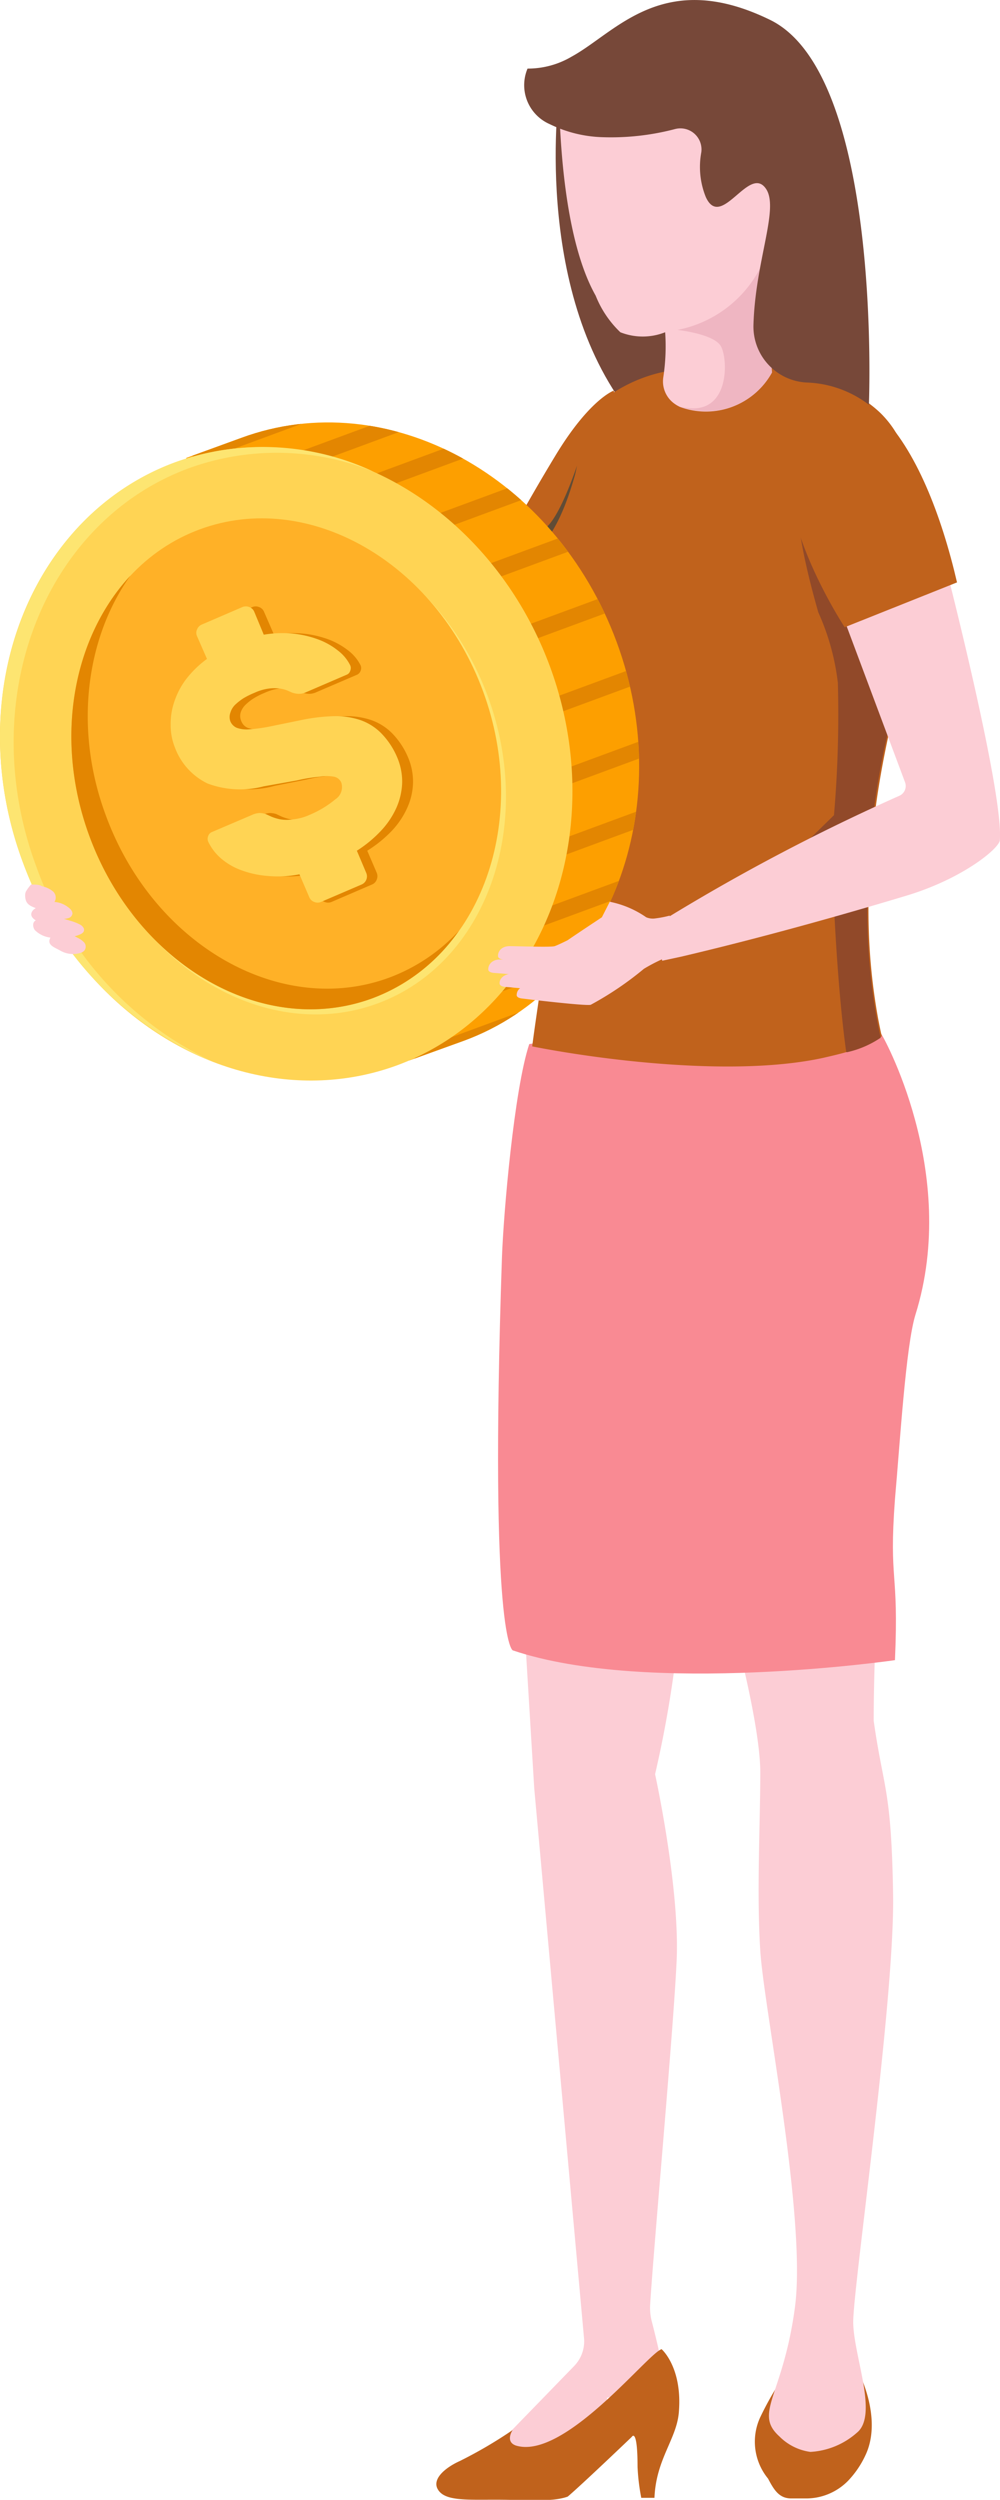 <svg xmlns="http://www.w3.org/2000/svg" xmlns:xlink="http://www.w3.org/1999/xlink" viewBox="0 0 64.45 161.09"><defs><style>.cls-1{fill:none;}.cls-2{isolation:isolate;}.cls-3{fill:#fccdd5;}.cls-4{fill:#c0621c;}.cls-5{fill:#774839;}.cls-6{fill:#f98a93;}.cls-7{fill:#013651;opacity:0.5;mix-blend-mode:multiply;}.cls-8{fill:#914929;}.cls-9{fill:#efb6c2;}.cls-10{fill:#fd9f00;}.cls-11{clip-path:url(#clip-path);}.cls-12{fill:#e38601;}.cls-13{fill:#ffd454;}.cls-14{fill:#fde571;}.cls-15{fill:#ffb127;}</style><clipPath id="clip-path"><path class="cls-1" d="M15.57,28.21,12,29.51,26.37,68.34l3.54-1.28c9.38-3.46,13.79-15,9.83-25.7S25,24.75,15.57,28.21Z"/></clipPath></defs><g class="cls-2"><g id="圖層_2" data-name="圖層 2"><g id="OBJECTS"><path class="cls-3" d="M33,156.59l4-4.12a2.28,2.28,0,0,0,.64-1.8l-3.21-35.45-.61-10.07,10.24-4.59a73.12,73.12,0,0,1-1.84,13.77s1.6,7.29,1.39,12c-.2,4.47-1.5,18.66-1.71,22.23a3.44,3.44,0,0,0,.1,1c.69,2.67.92,4.17.92,4.17l-3.79.78-.06.63s-1.87,1.49-2,1.63-3.62,1.93-4,2-.93-.79-.93-.79Z"/><path class="cls-4" d="M42.64,151.38s1.36,1.17,1.11,4.09c-.15,1.72-1.47,3-1.57,5.49h-.85a13.4,13.4,0,0,1-.24-2c0-2.57-.37-1.93-.37-1.93s-3.24,3.1-4.13,3.85c-1,.37-2.7.2-4.64.2s-3.25.08-3.71-.63.52-1.47,1.39-1.86a28.6,28.6,0,0,0,3.41-2s-.51.75.21,1C36.37,158.55,41.76,151.64,42.64,151.38Z"/><path class="cls-4" d="M49,155.76a20.69,20.69,0,0,1,2.78-4.33l-.2.51,3.74.88s1.59,3,.46,5.39a6.07,6.07,0,0,1-1.13,1.66A3.79,3.79,0,0,1,52,161h-1c-.8,0-1.13-.58-1.5-1.28A3.75,3.75,0,0,1,49,155.76Z"/><path class="cls-3" d="M46.94,103.55S49,110.87,49,114.21s-.24,7.73,0,11.5,3,17.3,2.23,23-2.68,6.77-1,8.29a3.47,3.47,0,0,0,2,1,4.94,4.94,0,0,0,3-1.24c1.39-1.13-.21-4.93-.24-7.09s2.68-20.73,2.57-27.59-.62-6.75-1.25-11.19c0-4.73.4-11.24.4-11.24"/><path class="cls-5" d="M36.06,5.72s-1.84,12.84,4.53,20.9,3.82-4.31,3.82-4.31L42.85,8.21Z"/><path class="cls-3" d="M33.5,34S29.85,40.56,29,42.19,25,48.7,25,48.7L29.38,50,37.32,38.5Z"/><path class="cls-6" d="M59,84.72c-.62,2-1,8.3-1.32,11.89-.4,5.42.26,4.46,0,10.37,0,0-15.92,2.31-24.63-.63,0,0-1.54-.47-.7-25.31.1-2.88.79-10.83,1.76-13.76,0,0,15.51-2.72,22-.92h0c.23.07.45.14.66.22C56.82,66.58,61.88,75.51,59,84.72Z"/><path class="cls-4" d="M32.12,35.84a3.43,3.43,0,0,0,1,.84,15.61,15.61,0,0,0,2.42,1.21l.48.2C39.42,39.42,40.36,34,40.36,34l-.8-8.83s-1.55.54-3.74,4.15S32.12,35.84,32.12,35.84Z"/><path class="cls-7" d="M33.15,36.68a15.61,15.61,0,0,0,2.42,1.21L37.19,30s-1.06,3.23-2,4A8.54,8.54,0,0,0,33.15,36.68Z"/><path class="cls-4" d="M35,43.38c2.63,4.53.07,18.07-.7,24.05,4.16.82,12.88,2,18.7.75.62-.14,1.16-.27,1.61-.4a6.38,6.38,0,0,0,2.22-1q-.12-.54-.24-1.17c-.72-4-1.27-10.48,1.11-20.1,1.59-6.43,2.41-13.86-.08-17.83a0,0,0,0,1,0,0,6.56,6.56,0,0,0-.88-1.07C54,24,48.32,22.77,42.6,24a9.69,9.69,0,0,0-3,1.26c-2.33,1.37-2,6.16-4.33,9.47C34.26,36.05,32,38.36,35,43.38Z"/><path class="cls-8" d="M53.75,52.53A76.2,76.2,0,0,0,54,44a15.33,15.33,0,0,0-1.26-4.54v0c-2-7-1.17-8.12-1.17-8.12l3.28-.74s-.51-2.84-.85-3.9a7.16,7.16,0,0,1,1.37-.11,2.69,2.69,0,0,1,2.18,1.19v0a0,0,0,0,0,0,0,13.24,13.24,0,0,1,1.58,6.82,45.33,45.33,0,0,1-1.5,11,50,50,0,0,0-1.71,11.91,39.43,39.43,0,0,0,.6,8.19q.12.63.24,1.17a6.29,6.29,0,0,1-2.15.93l-.07,0c-.58-4.12-.81-9.88-.81-9.88a39.59,39.59,0,0,1-6,.5Z"/><path class="cls-3" d="M50.78,19s-.42.25-1.13.59c0,.36,0,.71,0,1,.08,2.08.08,3.43.08,3.43a4.83,4.83,0,0,1-5.91,2.2,2.13,2.13,0,0,1-.37-.22,1.76,1.76,0,0,1-.7-1.69,13.21,13.21,0,0,0,.12-2.9,3.92,3.92,0,0,1-2.89,0,6.66,6.66,0,0,1-1.59-2.36c-2.72-4.81-2.35-15-2.35-15S45.05,0,48,3.72,50.78,19,50.78,19Z"/><path class="cls-9" d="M49.76,24a4.83,4.83,0,0,1-5.91,2.2l0,0c3.26.84,3.1-3.18,2.58-3.94s-2.77-1-2.77-1a7.65,7.65,0,0,0,5.62-4.6C49.32,18.73,49.76,24,49.76,24Z"/><path class="cls-5" d="M36.84,3.65A5.55,5.55,0,0,1,34,4.42,2.74,2.74,0,0,0,35.43,8a8.27,8.27,0,0,0,3.39.84,16.2,16.2,0,0,0,4.71-.53A1.36,1.36,0,0,1,45.2,9.81a5.17,5.17,0,0,0,.29,2.89c1,2.19,2.82-2.19,3.9-.5.82,1.3-.72,4.66-.83,8.76A3.61,3.61,0,0,0,52,24.65a7,7,0,0,1,4,1.43s.89-21.26-6.37-24.8C42.73-2.09,39.7,2.09,36.84,3.65Z"/><path class="cls-10" d="M15.57,28.21,12,29.51,26.37,68.34l3.54-1.28c9.38-3.46,13.79-15,9.83-25.7S25,24.75,15.57,28.21Z"/><g class="cls-11"><rect class="cls-12" x="25.99" y="63.47" width="24.64" height="1.03" transform="translate(-19.78 17.22) rotate(-20.25)"/><rect class="cls-12" x="25.06" y="60.97" width="24.64" height="1.03" transform="translate(-18.97 16.74) rotate(-20.25)"/><rect class="cls-12" x="24.01" y="58.11" width="24.64" height="1.03" transform="translate(-18.05 16.2) rotate(-20.25)"/><rect class="cls-12" x="22.7" y="54.55" width="24.64" height="1.03" transform="translate(-16.9 15.53) rotate(-20.26)"/><rect class="cls-12" x="21.25" y="50.63" width="24.64" height="1.03" transform="translate(-15.63 14.78) rotate(-20.25)"/><rect class="cls-12" x="19.67" y="46.36" width="24.64" height="1.03" transform="translate(-14.25 13.97) rotate(-20.25)"/><rect class="cls-12" x="11.64" y="24.58" width="24.64" height="1.03" transform="translate(-7.2 9.84) rotate(-20.25)"/><rect class="cls-12" x="12.56" y="27.08" width="24.64" height="1.03" transform="translate(-8.01 10.32) rotate(-20.25)"/><rect class="cls-12" x="13.61" y="29.93" width="24.64" height="1.03" transform="translate(-8.94 10.86) rotate(-20.25)"/><rect class="cls-12" x="14.93" y="33.5" width="24.64" height="1.03" transform="translate(-10.09 11.54) rotate(-20.25)"/><rect class="cls-12" x="16.37" y="37.41" width="24.64" height="1.03" transform="translate(-11.36 12.28) rotate(-20.25)"/><rect class="cls-12" x="17.95" y="41.68" width="24.64" height="1.03" transform="translate(-12.74 13.09) rotate(-20.25)"/></g><ellipse class="cls-13" cx="18.45" cy="49.22" rx="18.12" ry="20.7" transform="translate(-15.9 9.43) rotate(-20.25)"/><path class="cls-14" d="M2.35,55.87c-4-10.73.45-22.24,9.83-25.7a16.63,16.63,0,0,1,11.89.22,16.78,16.78,0,0,0-12.79-.6c-9.38,3.47-13.78,15-9.83,25.7A21.83,21.83,0,0,0,13.73,68.42,22,22,0,0,1,2.35,55.87Z"/><path class="cls-14" d="M24.34,64.66c-7,2.58-15.18-2.1-18.26-10.43S6.2,37,13.19,34.44s15.18,2.1,18.25,10.43S31.33,62.08,24.34,64.66Z"/><path class="cls-15" d="M24,64.33C17,66.91,8.85,62.23,5.77,53.9s.12-17.21,7.11-19.79,15.18,2.1,18.25,10.43S31,61.75,24,64.33Z"/><path class="cls-12" d="M25.08,63c-7,2.58-15.18-2.1-18.25-10.43C4.75,47,5.53,41.12,8.4,37.1c-3.71,4-4.94,10.54-2.63,16.8C8.85,62.23,17,66.91,24,64.33A11.86,11.86,0,0,0,29.56,60,11.66,11.66,0,0,1,25.08,63Z"/><path class="cls-12" d="M17.66,40.9a7.14,7.14,0,0,1,1.89-.07,6.68,6.68,0,0,1,1.64.38,4.88,4.88,0,0,1,1.27.72,2.82,2.82,0,0,1,.78.94.45.45,0,0,1,0,.36.44.44,0,0,1-.23.25L20.4,44.6a1.09,1.09,0,0,1-.48.11,1.29,1.29,0,0,1-.45-.09l-.28-.12a2.13,2.13,0,0,0-.49-.13,2.8,2.8,0,0,0-.71,0,3.3,3.3,0,0,0-.92.27,4.57,4.57,0,0,0-.7.35,3.19,3.19,0,0,0-.55.43,1.2,1.2,0,0,0-.31.5.82.82,0,0,0,.05.57.76.76,0,0,0,.4.41,1.92,1.92,0,0,0,.79.1,11,11,0,0,0,1.33-.18l2-.41a11.93,11.93,0,0,1,2.15-.26,4.9,4.9,0,0,1,1.72.26,3.53,3.53,0,0,1,1.33.85,5,5,0,0,1,1,1.5,4,4,0,0,1,.34,1.67,4.16,4.16,0,0,1-.37,1.62,5.34,5.34,0,0,1-1,1.49,8.1,8.1,0,0,1-1.58,1.28l.61,1.42a.56.56,0,0,1,0,.44.54.54,0,0,1-.31.32l-2.6,1.12a.58.58,0,0,1-.45,0,.54.54,0,0,1-.32-.31l-.63-1.47a7.15,7.15,0,0,1-2,.11,6.32,6.32,0,0,1-1.71-.36,4.44,4.44,0,0,1-1.33-.76,3.33,3.33,0,0,1-.84-1.09.49.49,0,0,1,.23-.62l2.61-1.11a1.2,1.2,0,0,1,.46-.12,1.32,1.32,0,0,1,.42.07l.34.16a3.2,3.2,0,0,0,.59.18,2.62,2.62,0,0,0,.81,0,3.31,3.31,0,0,0,1.07-.29,6.32,6.32,0,0,0,1.66-1,.93.93,0,0,0,.36-1.13.68.68,0,0,0-.48-.39,2.72,2.72,0,0,0-.93,0,10.65,10.65,0,0,0-1.46.24l-2.07.41A6,6,0,0,1,14,50.49a4.19,4.19,0,0,1-2.12-2.33,4,4,0,0,1-.32-1.45,4.38,4.38,0,0,1,.24-1.51,5,5,0,0,1,.8-1.44A6.58,6.58,0,0,1,14,42.46L13.34,41a.56.56,0,0,1,0-.44.54.54,0,0,1,.31-.32l2.61-1.12a.56.56,0,0,1,.44,0,.54.54,0,0,1,.32.31Z"/><path class="cls-13" d="M17,40.9a7.14,7.14,0,0,1,1.89-.07,6.6,6.6,0,0,1,1.63.38,4.58,4.58,0,0,1,1.27.72,2.7,2.7,0,0,1,.78.94.45.45,0,0,1,0,.36.38.38,0,0,1-.23.25l-2.6,1.12a1.1,1.1,0,0,1-.49.11,1.38,1.38,0,0,1-.45-.09l-.27-.12a2.29,2.29,0,0,0-.49-.13,2.8,2.8,0,0,0-.71,0,3.21,3.21,0,0,0-.92.27,5.21,5.21,0,0,0-.71.35,3.63,3.63,0,0,0-.55.43,1.18,1.18,0,0,0-.3.5.81.81,0,0,0,0,.57.78.78,0,0,0,.41.41,1.89,1.89,0,0,0,.79.1,10.66,10.66,0,0,0,1.32-.18l2-.41a12,12,0,0,1,2.15-.26,5,5,0,0,1,1.73.26,3.53,3.53,0,0,1,1.33.85,5,5,0,0,1,1,1.5,4,4,0,0,1,.34,1.67,4.35,4.35,0,0,1-.37,1.62,5.38,5.38,0,0,1-1,1.49A8,8,0,0,1,23,54.82l.6,1.42a.57.57,0,0,1-.3.76l-2.61,1.12a.56.56,0,0,1-.44,0,.54.54,0,0,1-.32-.31l-.63-1.47a7.17,7.17,0,0,1-2,.11,6.32,6.32,0,0,1-1.71-.36,4.21,4.21,0,0,1-1.33-.76,3.33,3.33,0,0,1-.84-1.09.47.47,0,0,1,0-.37.41.41,0,0,1,.23-.25l2.6-1.11a1.29,1.29,0,0,1,.47-.12,1.26,1.26,0,0,1,.41.07l.35.16a3,3,0,0,0,.59.18,2.62,2.62,0,0,0,.81,0,3.38,3.38,0,0,0,1.07-.29,6.49,6.49,0,0,0,1.66-1A.94.94,0,0,0,22,50.44a.65.65,0,0,0-.47-.39,2.72,2.72,0,0,0-.93,0,10.52,10.52,0,0,0-1.47.24L17,50.67a6,6,0,0,1-3.62-.18,4.18,4.18,0,0,1-2.11-2.33A3.82,3.82,0,0,1,11,46.71a4.38,4.38,0,0,1,.24-1.51A5,5,0,0,1,12,43.76a6.64,6.64,0,0,1,1.34-1.3L12.7,41a.52.52,0,0,1,0-.44.56.56,0,0,1,.32-.32l2.6-1.12a.58.58,0,0,1,.45,0,.54.54,0,0,1,.32.31Z"/><path class="cls-3" d="M64.44,54.13c0,.51-2.36,2.48-6,3.58-7.06,2.13-12.25,3.4-14.51,3.93h0l-1.25.27-.4-1.58-.56.1-.24-1.1a2.24,2.24,0,0,0,.57.07,1.72,1.72,0,0,0,.89-.22,129.72,129.72,0,0,1,15-7.89.69.69,0,0,0,.39-.88L54.06,39l6.77-2.93.06.21C61.36,38.08,64.67,51.2,64.44,54.13Z"/><path class="cls-4" d="M56.68,26.65c2.36,2.3,4,6.57,5,10.88l-7.24,2.89S48.3,31.08,52.1,27.54C53.62,26.13,55.43,25.43,56.68,26.65Z"/><path class="cls-3" d="M43.17,59a7,7,0,0,1-1,.19,1.11,1.11,0,0,1-.52-.08,6.26,6.26,0,0,0-2.35-1l-.51,1s-1.65,1.09-2.21,1.48c0,0-.6.3-.83.38s-2.4,0-2.91,0-.77.34-.74.66c0,0,0,.16.32.2l.37,0h-.57c-.51,0-.77.34-.75.66,0,0,0,.16.32.2l1,.08c-.4.08-.61.34-.59.62,0,0,0,.16.32.2l1,.09a.55.55,0,0,0-.22.46s0,.16.32.2,4.06.49,4.45.41a20.87,20.87,0,0,0,3.43-2.32,11,11,0,0,1,1.16-.61Z"/><path class="cls-3" d="M2,57a2.85,2.85,0,0,0-.33.45.59.59,0,0,0-.05.23c0,.51.22.67.69.84-.17.07-.57.45,0,.79-.26.12-.18.49-.06.63a1.71,1.71,0,0,0,1,.48c-.26.48.26.62.64.84a1.64,1.64,0,0,0,1.28.15.53.53,0,0,0,.27-.16.42.42,0,0,0,0-.5,1.31,1.31,0,0,0-.42-.31l-.21-.11a1.79,1.79,0,0,0,.44-.16.58.58,0,0,0,.12-.1.26.26,0,0,0,0-.3.56.56,0,0,0-.23-.2,3.32,3.32,0,0,0-.62-.24l-.4-.12a1,1,0,0,0,.35-.07.34.34,0,0,0,.2-.28.45.45,0,0,0-.16-.3,1.66,1.66,0,0,0-1-.44.53.53,0,0,0-.11-.69,1.6,1.6,0,0,0-.7-.32C2.56,57,2.26,57,2,57"/></g></g></g></svg>